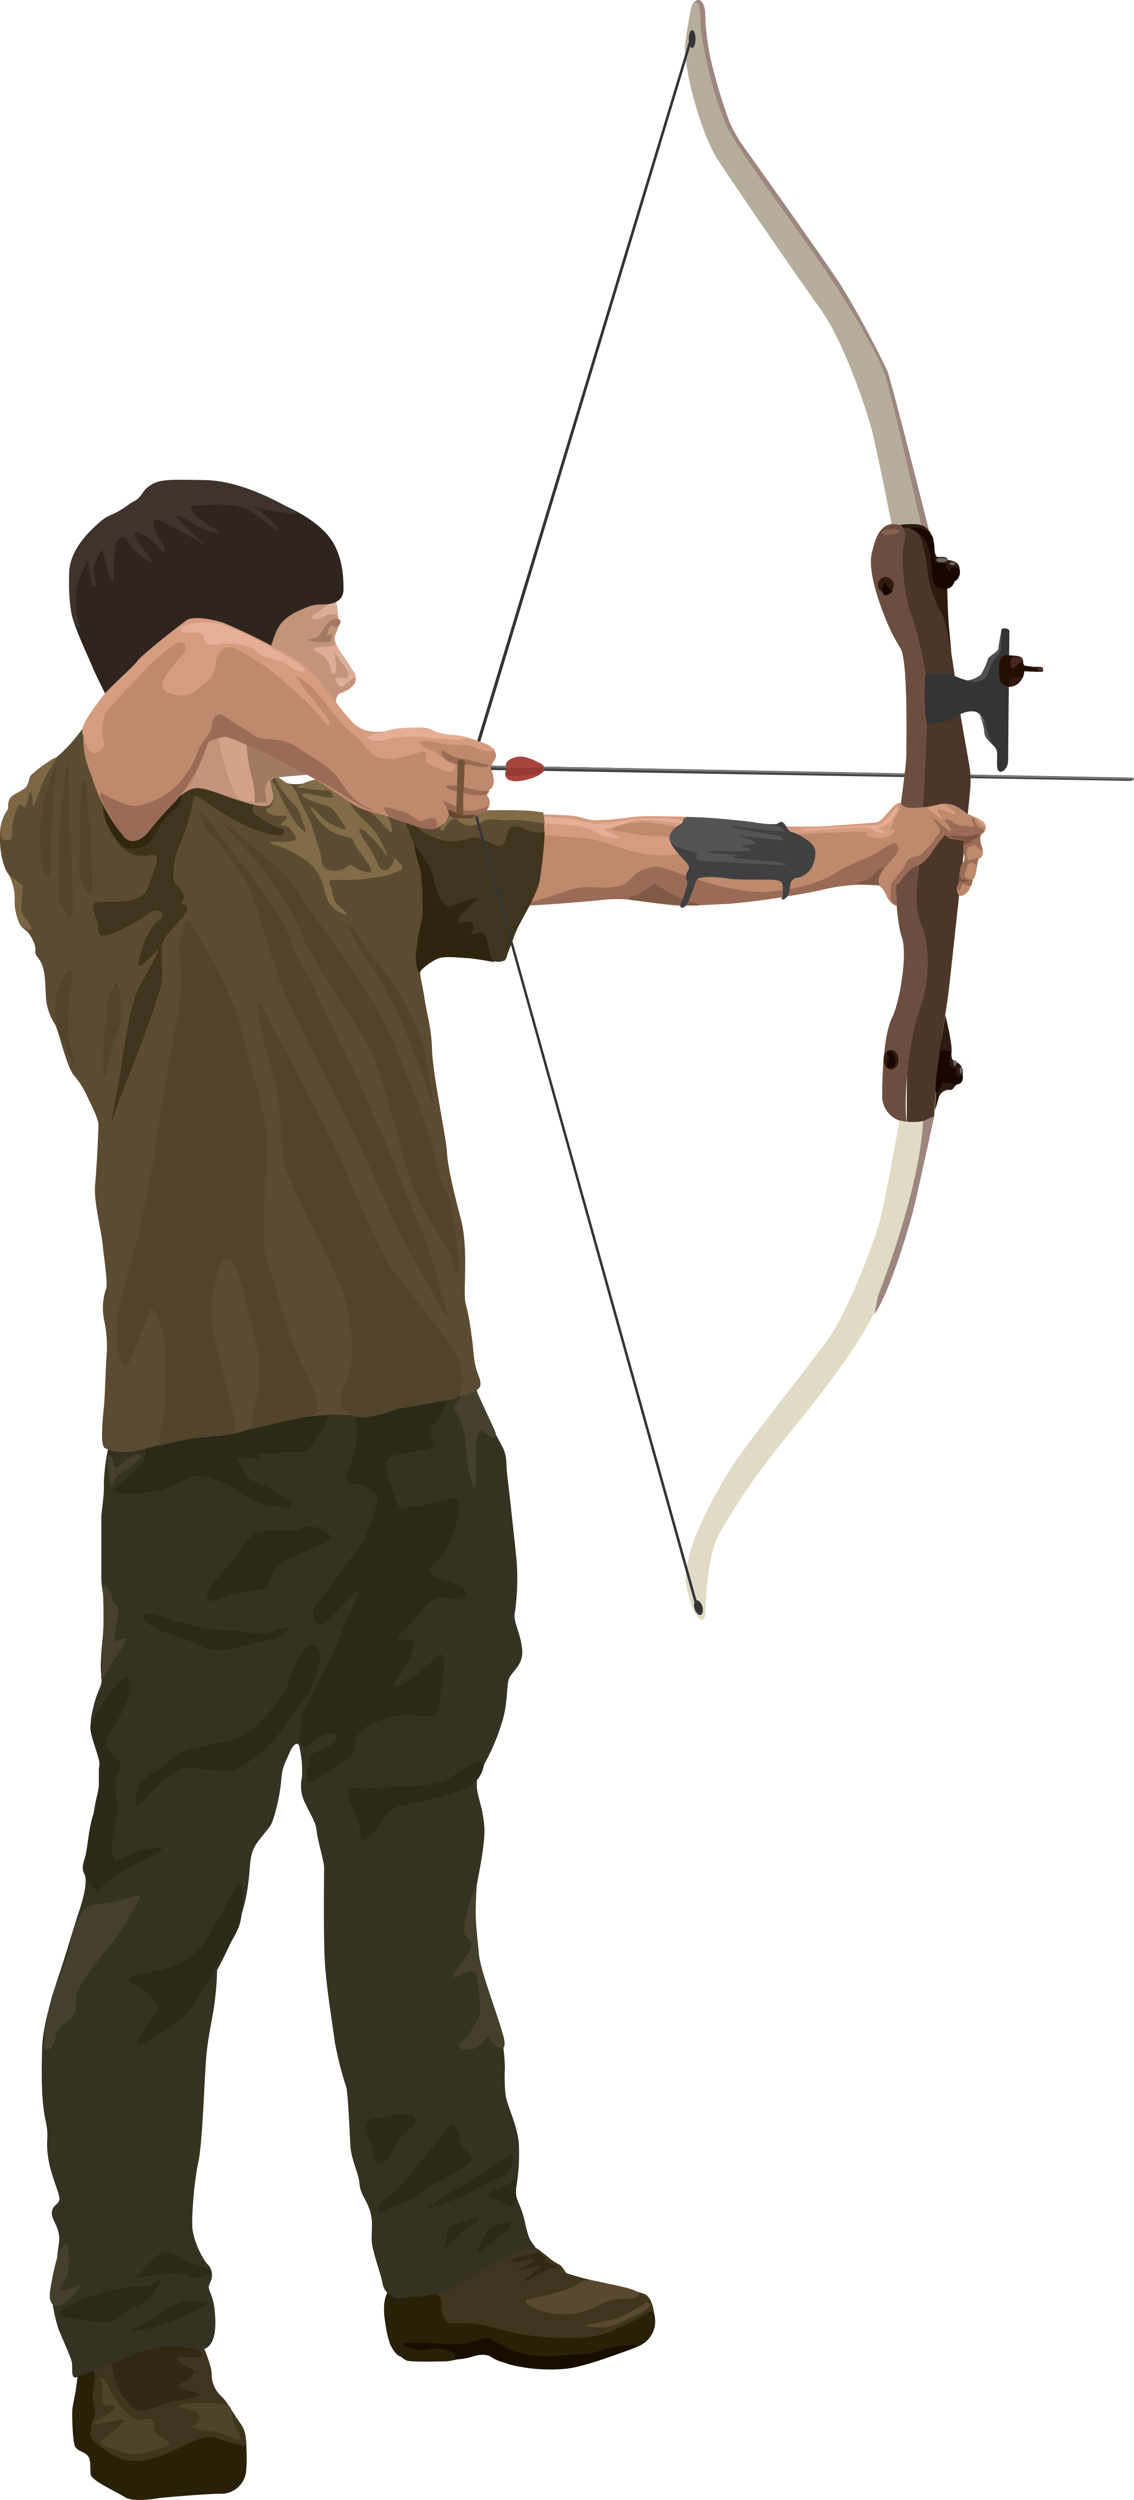 <svg xmlns="http://www.w3.org/2000/svg" viewBox="0 0 203.56 448.47"><defs><style>.cls-1{fill:#434345;}.cls-2{fill:#797b7d;}.cls-3{fill:#a9443d;}.cls-4{fill:#953b33;}.cls-5{fill:#3f341e;}.cls-6{fill:#292008;}.cls-7{fill:#322812;}.cls-8{fill:#50432b;}.cls-9{fill:#180e00;}.cls-10{fill:#584930;}.cls-11{fill:#353221;}.cls-12{fill:#2b2918;}.cls-13{fill:#44402d;}.cls-14{fill:#9c867d;}.cls-15{fill:#b6ad9c;}.cls-16{fill:#2e1b10;}.cls-17{fill:#180700;}.cls-18{fill:#706967;}.cls-19{fill:#4c362a;}.cls-20{fill:#6c4e40;}.cls-21{fill:#876253;}.cls-22{fill:#e1dbc6;}.cls-23{fill:#353435;}.cls-24{fill:#4e4f51;}.cls-25{fill:#240e00;}.cls-26{fill:#351813;}.cls-27{fill:#3f2f28;}.cls-28{fill:#462722;}.cls-29{fill:#be896c;}.cls-30{fill:#d69c80;}.cls-31{fill:#e5af97;}.cls-32{fill:#9a6b56;}.cls-33{fill:#815a47;}.cls-34{fill:#7a5442;}.cls-35{fill:#404041;}.cls-36{fill:#545456;}.cls-37{fill:#5b4b32;}.cls-38{fill:#312711;}.cls-39{fill:#2f250f;}.cls-40{fill:#826c48;}.cls-41{fill:#7c6644;}.cls-42{fill:#51442b;}.cls-43{fill:#c2947a;}.cls-44{fill:#d3a288;}.cls-45{fill:#dcae9a;}.cls-46{fill:#a27a63;}.cls-47{fill:#2f251e;}.cls-48{fill:#3f332c;}.cls-49{fill:#654730;}.cls-50{fill:#725538;}</style></defs><g id="Calque_2" data-name="Calque 2"><g id="Calque_1-2" data-name="Calque 1"><path class="cls-1" d="M203,139.5,85.11,137.28l-.1.81,118,2S204.23,139.7,203,139.5Z"/><path class="cls-2" d="M85.1,137.63l118.31,2.21s-.14-.29-.73-.29L85.11,137.28Z"/><path class="cls-3" d="M93.08,140.14s3.32-.37,4.5-1.77c0,0,.59-.89-.66-1.48s-2.74-1.4-4.14-1.11-2.44,1.11-1.77,2C91,137.78,89.53,140.36,93.08,140.14Z"/><path class="cls-4" d="M91,137.78s-.59,1.32-.15,1.4,4.87.07,6.72-.81c0,0,.07-.67-.29-.67Z"/><path class="cls-5" d="M13.9,426.4s-.59,4.58-.59,6.2-.15,4.14.15,5A2.81,2.81,0,0,0,16,439.55a11.46,11.46,0,0,0,1.48,4.58c1.18,1.62,5.61,4,8.57,3.83s7.38-.44,8.56-.44,6.21-.29,7.24-1.18a6.44,6.44,0,0,0,2.36-4.87c0-2.37.3-4.88-1-6.65s-2.22-3.69-3.4-4.87A5.37,5.37,0,0,1,38,426.1c.15-1-1.18-4.57-1.48-5s-3.69-1.62-6.2-1.33S23.06,421.23,22,422a36.12,36.12,0,0,1-5.32,2.66C15.82,424.92,13.9,425.22,13.9,426.4Z"/><path class="cls-6" d="M16.86,427.73a8.93,8.93,0,0,0,0,4.13c.59,1.63-.45,2.22-.45,3.11s-.73,2.21.89,3.39,3.55,3,6.35,3.11,5.32-.74,8.57-2.37,5.32-2.36,6.94-1.62a28.28,28.28,0,0,0,5,1.33,23.18,23.18,0,0,1,0,4.72,4.52,4.52,0,0,1-4.58,3.84c-3,0-10.78.74-10.78.74S24,449,22.47,448s-6.06-2.95-6.2-4.13.14-2.66-.59-3.4-1.78-.74-2.22-1.62-.59-6.06-.44-6.95,1.18-6.05,1.18-6.05S17.89,423.15,16.86,427.73Z"/><path class="cls-7" d="M20.11,424.18a13.36,13.36,0,0,0,1.47,5c1.19,1.77,2.52,3.69,4.44,3.25s2.65-1.18,6.05-1.78,4.73-.88,3.1-1.47-4-.59-2.51-1.63,3.1-1.92,1.48-2.66-3.55-2.06-1.48-2.06,4.58.29,3.25-1a7.2,7.2,0,0,0-6.2-2.22C27.05,420.05,20,422.41,20.11,424.18Z"/><path class="cls-8" d="M33.4,432.16s3,.3,2.36,1.92-2.65,1-.59,1.63,1.78.14,4.14.73,5.17,2.66,3.25-.59.44-4.43-3.69-4.72S29.71,431.28,33.4,432.16Z"/><path class="cls-8" d="M27.05,434.38s.74-.45.59,1.18,4.14,2.51,2.22,3.25-5.47,2.06-7.54,1.18-5.46-1.18-3.69-2.51,5.17-3.84,2.81-3.4-6.5,1.48-3.84,0,3.69-2.22,2.65-2.51-2.06.15-1.92-1.48-.59-4.43.3-3.25,1.18,2.37,2.51,4.14,2.66,2.95,3.69,3.1S27.79,433.49,27.05,434.38Z"/><path class="cls-5" d="M70,410.45s-1.18,1.62-.88,5.61,1.47,5.91,2.36,6.5,5,.74,7.53.44,5.17-1.18,7.09-1,4.14,1.33,7.54,1.92a24.81,24.81,0,0,0,8.71.15,69,69,0,0,0,11.82-3.4c1.62-.74,3.54-2.07,3.4-4.28s-.59-4.29-1.92-4.88a84.51,84.51,0,0,0-8.28-2.21,51,51,0,0,1-5.61-1.48c-.44-.3-.89-1.48-1.48-1.63a8.65,8.65,0,0,1-1.92-1.33c-.44-.29-2.21-1.92-2.8-1.77s-2.51,0-4,.74-8,4.28-9.31,5.32S79.93,410.6,77,411A21.39,21.39,0,0,1,70,410.45Z"/><path class="cls-6" d="M79.19,413.55s0,3.4,2.22,3.25a22.67,22.67,0,0,1,6.64.59,49,49,0,0,0,9.9,1.92c3.55.15,8.12.44,11.52-1s5.76-2.81,5.76-2.81,1.78-1.63,2.22-.3a4.81,4.81,0,0,1-2.37,5.47c-2.51,1.33-7.38,2.36-9.6,3.1a29.41,29.41,0,0,1-8.42,1.18,46.07,46.07,0,0,1-6.79-1.18c-2.36-.59-3.25-2.21-4.14-1.77a24.22,24.22,0,0,1-6,1.62c-1.33,0-6.21.15-7.09-.14s-3.1-2.51-3.1-3.25-2.37-6.95.14-9.75a19.81,19.81,0,0,0,5.32.74C77.57,411,79.49,411.48,79.19,413.55Z"/><path class="cls-9" d="M87.91,419.46a22,22,0,0,0,4.43,2.36,21.21,21.21,0,0,0,8.71.74c2.81-.3,4.43,0,7.09-1a18,18,0,0,1,6.06-.89c-.3,0,0,.44-2.07,1.18s-7.53,2.81-10.63,3.1a30.19,30.19,0,0,1-9.9-.74c-2.36-.73-3.4-1.77-4.88-1.77s-1.77.45-3.84.74-.44-.74-1.92-1.33a7.8,7.8,0,0,0-4.58-.29c-1.92.29-5.17-1-3.69-1.19s4.88,0,8.42.15S86.43,419.16,87.91,419.46Z"/><path class="cls-10" d="M113.76,412.37s-4-.15-5.77.88a12.84,12.84,0,0,1-6.94,1.92c-3.54.15-8.71-2.36-5.91-2.8a39.72,39.72,0,0,0,7.68-2.07c1.33-.59,1.33-1.77,4.58-1S117.3,411,113.76,412.37Z"/><path class="cls-10" d="M116,413s-3.69,2.51-6.06,3.1-6.64,1.18-4.13,1.33,3.4.15,4.73-.44l4.57-2.07S118,413.25,116,413Z"/><path class="cls-7" d="M95.14,404.39s-5,1.18-3,1.33,3.84-.89,3.69-.3-4.58,2.52-2.07,1.78,3.7-1,3.11-.45S92.63,410,94.85,409s3.25-2.07,4.28-2.07,1-.29-.44-1S97.8,403.36,95.14,404.39Z"/><path class="cls-11" d="M19.52,259.34a37.81,37.81,0,0,0-.89,6.8c.15,1.91-.44,5-.44,6.05v10.64c0,2.06.44,3.25.44,4.58s0,4.13-.15,5.9-.59,5.47-.29,7.24-.59,2.51-1.18,4.73-1.33,4.87,0,7.38a7.07,7.07,0,0,1,.73,4.73v2.51c0,1.48-.59,2.66-1,5.91s-1,4.87-1.18,6.2-1.18,2.81-.44,4.14-.3,4.87-1,6.94-2.36,7.68-3,9.6-3.4,9.75-3.55,14.48-.15,9.75.59,13.14,0,3.11.45,6.5,2.06,6.5,2.06,7.69-2.36,1.18-.88,4.13.59,3.69.44,6.79-1,4-1,5.77a27.16,27.16,0,0,0,1.18,6.35c.44,1.33,2.36,5.31,2.51,6.35s-.3,3.1,1,2.51,5.62-2.07,9-3.55,6.36-2.21,8.87-1.92,4.43,1,5.46.15,1.63-2.36,1.33-6.2S37,411,37.68,409.56a2.83,2.83,0,0,0-.59-3.54,14.75,14.75,0,0,1-2.51-5.91c-.29-1.92.3-9,1-12.12s1-12.11,1.33-17.43,1.18-7.82,1.62-11.37a51.76,51.76,0,0,0,.44-5.76s4-7.09,5.17-13,.15-7.53,2.37-10.34,2.07-2.36,2.66-4.13a32.9,32.9,0,0,0,1.33-6.8c.14-2.07.73-3,1.47-4.73s1.63-2.06,1.78-1a18.78,18.78,0,0,1,.44,5.47,6.86,6.86,0,0,0,.74,4.87c.88,1.92,1.77,3.1,1.92,4.73s1.33,5.46,1.33,6.5-.15,12.11.14,17,1.48,11.82,1.78,14.33a63.29,63.29,0,0,0,2.06,8.12c.3,1,.6,8,.74,10.49s1.48,4.88,1.63,6.8,1.33,2.95,1.92,5,.15,3.69.29,5.46,1.63,5.76,1.92,7.39a3.17,3.17,0,0,0,3.55,2.66c1.77-.3,6,0,10-2.37s10-6.2,11.67-6.35,3,.44,1.77-1-1.18-4-2.21-6.5-.89-2.22-.74-3.84a35.63,35.63,0,0,0,.44-7.68c-.29-3.25-2.06-6.65-2.36-8.57a29.25,29.25,0,0,1-.15-5,30.67,30.67,0,0,0-1.33-8.42c-1-3.1-1-3-2.21-6.94s-1.92-6.65-1.92-8.72-.3-2.8-.3-4.43,2.37-10.93,2.07-14.77-1.48-5.76-1.33-7.68a4.26,4.26,0,0,1,1.18-3.25,37.43,37.43,0,0,0,3.25-7.53c1-3,.89-5.76,1.18-7.54s2.81-2.65,2.51-5.76-1.62-4.87-1.33-6.5a41.55,41.55,0,0,0,.15-11.22c-.59-5.62-1.18-10.93-1.47-13.3s0-3.39-.74-5-1.63-2.8-3.1-6.2-1.93-4.88-1.93-4.88-8.71,2.66-10.78,3-11.82,1.18-15.51,1.18A27.76,27.76,0,0,0,50.54,254a89.56,89.56,0,0,1-10.64,2.37c-3.25.44-8.27,1.77-10.93,1.77S20.11,258.9,19.52,259.34Z"/><path class="cls-12" d="M63.68,254.17a13.18,13.18,0,0,1-.29,7.24c-1.33,3.25-2.07,4.72.44,4.87s4.43,1.92,3.84,3.55-1.18,4.72-2.81,7.09-7.23,10-8.27,11.22.15,5.32,3,1.92,5.61-6.05,4.57-3.69-3,6.79-4,9.3-3.7,6.65-4.58,9.31-2.37,7.09-1.77,7.53,0,1.92,2.36-.14,4.87-1.63,4.13-.15S56.15,314,55.85,315s-2.06,6.65,1,4.14,6-3,6.64-5,0-3.69,4.29-5.32,5.17-1.18,7.68-1,3.25.59,3.54-3.4,2.22-9.9-1.18-6.65S69,304.68,71.51,301s3.54-7.09,1.92-6.94-3.25.44-.59-1.92,4.43-6.5,7.68-5.47,4-.88,2.07-2.06-3.1-.59-4.88-2.07.89-1.63,2.66-5,2.81-9,.89-8.72-9.31,2.81-9.9,1-1.62-4.58-2.07-6.5,1.63-2.22,4.29-2.81,4.58-.3,4.13-1.92-.73-2.36.45-3.4,2.07-3.84,2.07-3.84-7.54.59-9.75,1S63.38,253.14,63.68,254.17Z"/><path class="cls-12" d="M67.37,287.85a31.31,31.31,0,0,1-2.06,5.61c-1,1.77,1.47-.3,2.36,1.18s1.77,1.77-.3,2.51-3.54.74-2.8,2.51,3.1,6.95,1,5.91-4.13-4-4.87-3.54a7,7,0,0,0-2.37,3.1c-.14.89.15,4.58-1.77,5s-3.4-.44-1.62-4,5.76-11.08,6.2-12.55a53.82,53.82,0,0,1,2.22-5c.44-1,1.92-1.62.88-3.54s-1.33-2.51-.88-4.58,2.66-5.17,3.1-6.06,1.77-1.33,1.92-2.95.88-3.1,1.62-1.62,4.58,3.1,3,5.31-3,1.63-4.58,4.14S68.11,285.48,67.37,287.85Z"/><path class="cls-12" d="M16.41,309.12a27.62,27.62,0,0,1,3-5c1.48-1.78,3.54-4.88,3.69-2.22s-.29,3.4-1.62,6.06-3.4,4.13-1.78,6.2,2.66,1.92,1.48,4.14.44,5.91-.29,8.12-1.63,8.71.88,7.09a15.2,15.2,0,0,1,6.21-2.07c1.47-.29,2.21.3-2.66,2.51a27.42,27.42,0,0,0-7.83,5.32s-3.1-2.51-2.37-5.32.74-6.2,1.78-8.86,1-6.79,1-8.42S15.53,310.15,16.41,309.12Z"/><path class="cls-12" d="M27.79,289.62s8.42,2.66,12.11,2.81,7.09.89,8.42.44,5-1.92,3.1-.15-2.51,1.19-6.35,2.22-6.5,1.48-8.42.59A42.09,42.09,0,0,0,30,293C26.61,292,23.21,288.74,27.79,289.62Z"/><path class="cls-12" d="M51.72,302.18s-4.88,8.86-10,10-9.75,1.48-11.08,3.4-5.46,3.25-5.76,4.58-1.47,5.91.74,3.1,5.91-6.06,8-6.2,6.64,1.47,9.16.14,6.2-4.13,7.82-6.94,4.29-5.32,5.17-7.09,2.66-6.65.89-7.83S52.75,298.19,51.72,302.18Z"/><path class="cls-12" d="M58.81,254.47s0,1-1.63,2.8-.59,3.11-4.58,3.25-7.53,0-6.2,1-4.88-1.48-3.55.74.59,2.66,3.7,3.84,8.42,4.87,4,4.28-5.76-1.33-8.41-3.25-6.5-2.66-7.69-2.21S31,267,27.34,267.61s-8.42.59-6.2-1.18,4.58-3.69,5-5.17-1.77-2.07,1.92-2.95,16-1.33,18.61-2.66,9.16-2.36,10.05-2.36S59.54,253.14,58.81,254.47Z"/><path class="cls-12" d="M86.87,316.65a5.49,5.49,0,0,1-3.25,4.14,46.69,46.69,0,0,1-7.68,2.36c-3,.59-5.46.44-7.24,3.25s-4.28,5.61-4.13,2.07-4.88-8,.29-7.83,13.89-.3,15.36-1.33S87.17,314.58,86.87,316.65Z"/><path class="cls-12" d="M80.37,381.79s-5.91,7.39-8.12,10-4,3.1-4,3.1-1.18,3.1,1,1.62,3-.59,6.5-3.25,10.19-5,8.72-6.5-1.92-2.21-1.92-3.39S80.81,380.16,80.37,381.79Z"/><path class="cls-12" d="M74.32,381.35a9.21,9.21,0,0,0-3.55,4c-1.33,2.81-3.4,4.14-3.69,1.48s-3.1-6.5.29-6.79S75.79,377.8,74.32,381.35Z"/><path class="cls-12" d="M91.45,386.66s-2.66,1.78-5.91,3.85-11.67,6.94-7.68,5.46,6.06-2.22,7.83-3.4,4.73-2.06,5.17-2.51S93.22,386.22,91.45,386.66Z"/><path class="cls-12" d="M91.45,391.84a12.79,12.79,0,0,0-2.36.88c-1.18.59-2.22,1.48-.45,1.63s2.66,2.06,3.25,1.33.89-.89.74-2.07S93.22,389.32,91.45,391.84Z"/><path class="cls-12" d="M11.24,414.43a19.08,19.08,0,0,1,5.62-2.65,30.73,30.73,0,0,1,9-1.63c2.51-.15,4.13-2.95,2.51-.15s-3,3.4-4.58,4S21,417.09,18,416.65,8.58,415.76,11.24,414.43Z"/><path class="cls-12" d="M23.65,418s3.69-1.92,6.06-3.55,5-2.06,5.91-1.47,3.54-.45-.45,1.47S26.16,418.42,23.65,418Z"/><path class="cls-12" d="M35.76,408.53c-2.18.39-2.66-1.19-5.9-.74s-7.24,1.62-4.88,0,3-4.14,5.17-3.69,2.51,1.32,3.84,1.77S40.64,407.64,35.76,408.53Z"/><path class="cls-12" d="M41.38,340s-4.14,8.86-6.65,10.63a16.14,16.14,0,0,1-6.79,3c-2.66.59-6.8,1-3.7,2.51s4.43,3.84,3.7,5-6.36,7.83-1,4.73,6.94-4.58,8-6.5,3.25-4.87,3.69-6.2,4.14-6.06,4.58-8.72S44.33,335,41.38,340Z"/><path class="cls-12" d="M53.49,274.55c-.37.29-6.65-.59-8.27,1s-4.14,5.46-5.91,7.24-4,5.9.59,3.83,6.94-.29,8.27-2.51.3-3.1,4.43-4.87,7.83-2.95,6.5-4S55.41,273.08,53.49,274.55Z"/><path class="cls-12" d="M91.45,399.81l-3.69,2.95c-1.48,1.18-3,2.22-1.63,0s1.33-2.95,2.66-3.54S92.48,398.33,91.45,399.81Z"/><path class="cls-12" d="M85.69,398.63s-1,.15-3.1,2.21-3.55,3.55-2.66,1.63-.59-2.81,1.92-3.55S87.17,396.85,85.69,398.63Z"/><path class="cls-13" d="M25.28,261.55a11.9,11.9,0,0,1-3.11,2.37,4,4,0,0,0-2.06,2.8,7.2,7.2,0,0,1-.59-2.36c0-1-.6-3.69.29-3.1s.3,2.95,1.48,1.77S25.28,259.93,25.28,261.55Z"/><path class="cls-13" d="M20.11,287.26a2.54,2.54,0,0,1,1,2.95c-.44,2.22-1,4.87.15,4.13s2.21-.88,0,2.22-3.25,6.06-3.1,4,.44-8.57.44-10.19-.15-6.21-.15-6.21A3,3,0,0,1,20.11,287.26Z"/><path class="cls-13" d="M25,340.43a43.46,43.46,0,0,1-5,8.27c-2.81,3.4-6.21,7.68-6.35,9.6s.29,2.37-.74,3.55-3,2.06-3,3.69-2.21,3.55-2.06.89a46.33,46.33,0,0,1,1.47-8.27c.45-1.48,2.66-6.21,3.25-9.46s2.07-5.76,2.51-6.05.45-.89,3.7-1.19S26,339.1,25,340.43Z"/><path class="cls-13" d="M12.28,403.65a14.62,14.62,0,0,1-.15,4.28c-.44,1.92-2.66,3.1-.3,2.81s3.4-1.92,2.37-.3a14.25,14.25,0,0,1-3.55,3.25s-2.21.45-1.62-2.95a44.26,44.26,0,0,1,1.33-6.06C10.8,403.21,12.13,401.43,12.28,403.65Z"/><path class="cls-13" d="M85.54,338.21a24.92,24.92,0,0,0-1.77,5c-.59,2.65-.59,3.39-.15,4.13s1.63.89.59,2.81-4.13,5.17-2.36,4.43,3.69-1.77,3.84.44,1,5.47.15,6.94-1.78,3.7-3.11,4.44,1,2.06,2.81.88,2.07-2.66,2.37-1.62,3.69,3.84,2.36-.74-4-11.38-4.29-14.33-.59-5.46-.59-7.68S85.69,337,85.54,338.21Z"/><path class="cls-13" d="M83.62,249.74s-2.81,2.36-1.92,3.54,1.77,2.81,1.92,6.35,1.63,9,1.77,6.36,0-6.36,0-6.8.45-3.4,1.48-2.36,3,2.06,1.77-.59-2.06-4.43-2.66-5.76a5.56,5.56,0,0,1-.59-1.78S81.41,249.29,83.62,249.74Z"/><path class="cls-14" d="M124.17,1s.55-1,1.22-1,1.21,1.11,1.21,2.66a42,42,0,0,0,1.11,8.53,95.9,95.9,0,0,0,3.22,10.63,24.43,24.43,0,0,0,2.43,4.32c.89,1.22,15.51,21.72,17.73,25.26a169.8,169.8,0,0,1,8.2,15.18c.88,2.33,7.42,28.36,7.42,28.36l-1.11.44s-.66.34-.89-.88-6.64-27.14-6.64-27.14L142.89,42.54,130.15,24.93,124.83,2.77S124.72,1.22,124.17,1Z"/><path class="cls-15" d="M160.28,95.16s-3.1-15.73-4-18.83-4.66-14.85-9.09-21S132.37,34,129,28.91s-6.42-17.28-6-21S124.17,1,124.17,1s1.55-2.22,1.55,2.43,2.88,15.51,4.87,19.5,12.19,17.73,16.18,23.49S157.62,63,159,67.69s6.65,27.69,6.65,27.69S160.73,96.49,160.28,95.16Z"/><path class="cls-16" d="M170.36,119.87s-3.21-11.75-3.76-13.19-1.55-8.64-2-9.41a19.56,19.56,0,0,0-3.1-2.77s-.33-.45,1.22-.45,4.43-.66,5,3.88c0,0,0,2,.66,2s1.55-.23,1.77.55c0,0,2.11,0,2.11,1.66,0,0,0,2-.89,2.11,0,0-.33,1.32-1.33,1.32,0,0,.11,5.1.33,7.21S171.36,122.3,170.36,119.87Z"/><path class="cls-17" d="M163.05,94.72s2.88,1.11,3.33,2.66a18.19,18.19,0,0,1,.88,4.65c0,1.44,0,4,2.77,3.54a2.26,2.26,0,0,0,1.33-1.32,1.82,1.82,0,0,0,.89-2.11s-1.44-1.11-1.66.33c0,0-1.11-.11-.67-1.44h-1.66c-.89,0-.22-1.77-.78-4.54C167.48,96.49,166.82,94.28,163.05,94.72Z"/><path class="cls-18" d="M170.09,100.48c0,.21-.44.39-1,.39s-1-.18-1-.39.43-.39,1-.39S170.09,100.26,170.09,100.48Z"/><path class="cls-18" d="M171.47,101.1c0,.15-.23.28-.52.28s-.53-.13-.53-.28.24-.28.53-.28S171.47,100.94,171.47,101.1Z"/><path class="cls-19" d="M162.2,111a32.72,32.72,0,0,1-1.62-11.67c.29-6.5,3.25-4.58,4.28-3.54s1.63,6.79,1.92,8.56a23.56,23.56,0,0,0,2.37,5.91c.74,1.33,1.92,8.27,2.36,12s2.07,12.55,2.36,14.32a16.76,16.76,0,0,1,.3,4.88c-.15,2.21-3.4,32.2-3.84,36s-1.63,10.19-1.92,13.15-.74,9.74-.74,9.74-1.18,1.63-4.88.89c0,0-.14-8.57.3-14s3.1-10.34,2.66-15.95-2.37-9.75-1.18-16.1,1.92-30,.59-36.34S162.2,111,162.2,111Z"/><path class="cls-20" d="M158.81,110.6s-3.11-7.39-2.37-11.08,2-6.31,5.22-5.28c0,0,1.44.61.54,3.65-.51,1.73.15,9,1.18,11.82s3.11,10.05,3.11,15.36-1,27-1.78,32.94,1,8.13,1.33,9.9a24.35,24.35,0,0,1-.88,13c-2.22,5.9-3,17.28-2.37,20.38a4.67,4.67,0,0,1-4.43-5c0-4.88.45-11.08,1.78-13.74s2.8-11.22,1.77-14.33-1.33-9.45-1-15.8,1.78-14.33,1.78-17.14.29-16.39-1-18.9A32.67,32.67,0,0,1,158.81,110.6Z"/><path class="cls-21" d="M161.5,95.23c0,.27-.66.58-1.54.68s-1.62,0-1.65-.3.65-.58,1.53-.69S161.47,95,161.5,95.23Z"/><path class="cls-16" d="M161.28,190.1c0,1-.6,1.77-1.33,1.77s-1.33-.79-1.33-1.77.6-1.77,1.33-1.77S161.28,189.12,161.28,190.1Z"/><path class="cls-16" d="M169.7,182.13s1.22,4.87,1.11,6.42.22,1.66.66,1.88a2,2,0,0,1,1.33,2.33c-.11,1.77-.44,1.44-1,1.77s-.66,1.11-1.33,1a1.89,1.89,0,0,0-2,1.55c-.33,1.22-.66,2.11-.66,2.11s.55-9.2.88-11.08S169.7,182.13,169.7,182.13Z"/><path class="cls-17" d="M168.7,188.88s0-.77.89-.44,1.22.11,1.22.11-.78,2-.22,2.66,1.1.11,1,1,.78,1.22,1.22.55c0,0,.33,1.66-1,1.77s-1.21-.33-1.77-.22-1-.33-1.11.44-1,2.22-1,.56A42.91,42.91,0,0,1,168.7,188.88Z"/><path class="cls-18" d="M172,190.71s-.5.17-.55.55-.45-.66-.34-1S171.86,190.55,172,190.71Z"/><path class="cls-18" d="M172.58,191.38s-.44.05-.28.83S173,192.59,172.58,191.38Z"/><path class="cls-17" d="M159.06,188.94a1.47,1.47,0,0,1,.5,1.05c-.05.56-.27-.22-.33.39s.17,1.44.39,1.22,1.33.27,1.11-1.44S159.56,188.22,159.06,188.94Z"/><path class="cls-22" d="M161.47,201s-2.37,13.3-3.4,17.43-5.62,16.25-9.16,21.42c-3,4.32-15,19.26-17.58,23.34s-9.16,15.36-8.12,21.27,3.25,7.53,3.39,5,.3-10.19,2.52-14.32a118.7,118.7,0,0,1,11.52-16.7c5.32-6.64,14.47-17.57,17.72-26.14S166,205,166.34,201A10.89,10.89,0,0,1,161.47,201Z"/><path class="cls-14" d="M167.67,200.4s-2.51,11.53-3.4,15.4-4.65,16.4-7.31,19.94l.66-3.32s7.32-18.17,8.09-31.24C165.71,201.18,167.63,200.07,167.67,200.4Z"/><path class="cls-23" d="M166,122s-.11-1.22.56-1.22h3.76a21.27,21.27,0,0,0,2.33,1c1,.33,2.88.89,4-.11s.55-2.11,1.55-3.21a16.79,16.79,0,0,0,1.44-1.78l.11-3.76a1,1,0,0,1,1.44.22s-.22,21.38-.22,23.26-2,3.1-2,.78.22-2.66-.78-3.55-1-2.1-1.22-3.21-1-2.66-2-2.77a4.27,4.27,0,0,0-3.33,1c-1.33,1-4.65,1.22-5.31,1.11C166.38,129.73,165.82,128.29,166,122Z"/><path class="cls-24" d="M173.47,122.08a4.92,4.92,0,0,0,2.54-1,10.44,10.44,0,0,0,1.33-2.88c.23-.55,1.89-1.33,1.89-1.88s.55-3.43.55-3.43l-.11,3.76a29.59,29.59,0,0,0-1.77,2.55C177.57,119.87,177.12,123.3,173.47,122.08Z"/><path class="cls-24" d="M175.79,128.17a9.73,9.73,0,0,1,.89,3c0,1.1.66,1.66,1.55,2.43a19.63,19.63,0,0,1-1.22-3.21A5.7,5.7,0,0,0,175.79,128.17Z"/><path class="cls-25" d="M181.11,123.19s-1.55-.33-1.66-1.33a11.13,11.13,0,0,1,0-3.32,1.36,1.36,0,0,1,1.55-1c.77.11,2.33,0,2.55.66s0,1,.44,1.22a14.79,14.79,0,0,0,2.88.22s.89.89,0,.89-3-.11-3-.11A2.89,2.89,0,0,1,181.11,123.19Z"/><path class="cls-26" d="M181.11,123.19s0-1.51.52-1.59,1.77-.07,1.92-.37A2.37,2.37,0,0,1,181.11,123.19Z"/><path class="cls-27" d="M185.32,119.76s1.26.07,1,.22.15.59.52.55.67-.85,0-.89S184.73,119.53,185.32,119.76Z"/><path class="cls-28" d="M181.85,117.84a1,1,0,0,0-.44.81c0,.51,0,1.62.59,1.11s1.33-1.19,1.55-1,.15-.67-.3-.82S181.7,117.69,181.85,117.84Z"/><path class="cls-16" d="M160.46,105a1.43,1.43,0,1,1-1.61-1.51A1.57,1.57,0,0,1,160.46,105Z"/><path class="cls-17" d="M158.66,106.68a1.21,1.21,0,0,1-.3-1c.15-.44.08-1.25.52-1.1s.07.14.44.59,1.11.81.74,1.1S159,107,158.66,106.68Z"/><polygon class="cls-23" points="124.17 7.42 86.16 133.22 85.62 133.05 123.99 6.43 124.17 7.42"/><path class="cls-23" d="M126.07,288.19c.22.72.08,1.39-.3,1.51s-.87-.37-1.09-1.09-.08-1.39.3-1.51S125.85,287.47,126.07,288.19Z"/><path class="cls-23" d="M124.85,7c0,.88-.27,1.59-.61,1.59s-.6-.71-.6-1.59.27-1.58.6-1.58S124.85,6.1,124.85,7Z"/><path class="cls-29" d="M96.55,146.05s6.5.37,7.83.88,3.39.3,5.24.15,8.64-.81,13.51-.29,19.06,1.77,21.64,1.69,6.06-.36,8.2-.51,4.14,0,5.1-.59,2-3.25,3.54-3.33a2.39,2.39,0,0,0,1.92.89,20.75,20.75,0,0,0,4.8-.59,5,5,0,0,1,3.18.22c.89.37,1.85,1.33,2.44,1.55s1.84.89,2.06,1a1.39,1.39,0,0,1,.08,2.59,1.75,1.75,0,0,0-.08,1.62c.45.74.89,2.14-.36,2.81a2.93,2.93,0,0,0-.3,1.11c0,.51-.22,2.36-.74,2.51s-.22,1.55-.88,2.21-1.11.82-1.41.74a1.66,1.66,0,0,1-.37-2,2.51,2.51,0,0,0,.45-1.7,4.1,4.1,0,0,1,.36-2.14,1.57,1.57,0,0,0,.37-1.33,6.57,6.57,0,0,1-.14-2.14c.14-.82.59-.52.14-.82s-1.1-.07-2-.37-1.25-1.1-2.14-.37-1.33,2.81-3,4.21-2.44.89-2.88,1.63-2.29,2.58-2.29,3.47.15,3.4.15,3.4a3.17,3.17,0,0,1-1.77-1.7c-.6-1.33-1.19-2.22-2.37-2.22a34.05,34.05,0,0,0-8.27.74A116,116,0,0,1,133,161.7a80,80,0,0,1-13.15.45c-4.06-.37-6.57-1-8.27-1a43,43,0,0,0-4.65.37c-2.37.22-11.75,1-13.22,1C93.67,162.52,98,154.25,96.55,146.05Z"/><path class="cls-30" d="M96.92,149.74l7.09.52c4.06.29,5.17,1.4,10.11,2.58a18.94,18.94,0,0,0,9.53,0c2.22-.37,2.22-1.84-.29-2.36s-5.91-.37-8.65-.74-4.65-.89-4.94-.89,2.06-1.4,5.68-1.33,11.53,2.15,17.36,2.29,13.44-.36,15.88-.44,4.87-.22,6.35-.15-.59.59,1.33,1a4.45,4.45,0,0,0,3.17-.22c.89-.29,1.48-1.25.52-1.25s-.07.07.22-1a12.41,12.41,0,0,1,1.26-2.52s.29-1.55-1-.59-2.22,2.74-3.26,2.88-8.78.67-10.11.74-8,0-10.27-.22-12.26-1.55-14.55-1.55-6.2-.22-8.79.07a55.22,55.22,0,0,1-6.72.6c-1.47-.08-2.58-.67-4.06-.82s-6.2-.29-6.2-.29S96.84,149.44,96.92,149.74Z"/><path class="cls-31" d="M96.7,146.56a49.42,49.42,0,0,1,5,.23c1.47.22,4,.88,5.24,1a43.47,43.47,0,0,0,6.28-.82,44.75,44.75,0,0,1,8.34,0c.82.15,2.22.82-.22.59s-6.28-.51-7.09-.44-3.1,1-4.36,1.26-1.77.37-1,.74,3.92,1.55,1.11,1.18-3-1.41-5.46-2a47,47,0,0,0-8-.51S96.1,146.49,96.7,146.56Z"/><path class="cls-31" d="M144.77,149l7.76-.52c1.25-.07,3.17-.29,3.84.15a3.37,3.37,0,0,0,1.92.81c.52-.07.74-.22,0-.51s-.89-.52.29-.74,1.93-1.92,2.22-2.29.52-1.33.22-1.11-1.4,1.92-2,2.37a3.06,3.06,0,0,1-2.14.88l-10.57.52S142.48,148.78,144.77,149Z"/><path class="cls-32" d="M94,162.15s2.66-.67,4.57-1.26,4.14-1.55,6.06-1.7,4.28.3,6.43-.22,2.58-2.44,4.5-3,2.29-.73,5,.23,11.23,4.21,17.36,3.76,10.41-2.21,12-3.32,5-2.36,7-3.4,3.54-2.58,4.06-1.77.44,1.25-1,2.88-2.88,3.54-2.14,4.5c0,0-2.59-.14-3.47-.14a32.14,32.14,0,0,0-7.1,1,148.92,148.92,0,0,1-16.46,2.44c-2.37.07-7.54.44-9.46.29s-6.87-.81-8-1a22.68,22.68,0,0,0-4.5-.07C107.18,161.56,92.85,162.89,94,162.15Z"/><path class="cls-33" d="M117.45,158.46a33.65,33.65,0,0,0,4.73,2.65c1.47.52,4.65,1.33,2.65,1.33s-7.9-.51-8.64-.66a23.33,23.33,0,0,0-2.88-.3c-.44,0-.81-.66.37-.81S117,158.9,117.45,158.46Z"/><path class="cls-33" d="M157.85,158.82a2.84,2.84,0,0,1,.37-2.43c.81-1.26-.23-.67-.74-.15a5.7,5.7,0,0,1-2.07,1.62c-.89.3-2.36.82-1,.82S157.63,158.6,157.85,158.82Z"/><path class="cls-32" d="M160.58,162.37s-.89-.89-.74-1.55-.22-2,.44-2.66.59-1,1.26-1.63a4.71,4.71,0,0,0,1.11-1.84c.14-.37.51-.74,1.7-1s1.47-1,2.06-1.47a11.62,11.62,0,0,0,1.63-2.07c.22-.37.81-.81.59-1.55s-1.7-2-1-1.7.89.81,1.7,1.33,1.48,1.33,1.33.59-1.77-2-.51-1.77,1,1,2.8,1.11,2.07.36,1.77-.3-.22-1.4,0-1.18.23,1,.82,1.55,1.47.44,1,1a1.78,1.78,0,0,0-.59,1.18,11.23,11.23,0,0,0,.22,1.4s.22,1-.29.52-1-.89-1.41-.59-.81-.07-.88.89-.15,1.84.51,1.62,1.78-.44,1.56-.07a4.45,4.45,0,0,0-.3,1.4s-.22-.66-.67-.74-.88-.22-1.1.67-.82,1.7-.15,2a3.15,3.15,0,0,0,1.18.3s-.15,1.33-.52,1.18-1.33-.44-1.33-.44l-.51,1.25s-.59.07-.3-1,.22-2.81.59-3.55.74-.81.59-1.62a4.68,4.68,0,0,1-.22-1.85c.15-.44.82-.89-.22-1a18.21,18.21,0,0,1-1.92-.3c-1-.22-.88-.89-1.33-.44a22.23,22.23,0,0,0-2.14,2.8,7.14,7.14,0,0,1-2.22,2.29,5.57,5.57,0,0,0-1.7.89,21.67,21.67,0,0,0-1.91,2.29c0,.22-.74.22-.67,1S161.32,162.89,160.58,162.37Z"/><path class="cls-34" d="M175.65,149.52a3.47,3.47,0,0,1-1.7.44,8.84,8.84,0,0,1-2-.07s-2.36-.08-1.48.22a7.76,7.76,0,0,0,2.22.52.34.34,0,0,1,.44.44c-.07.3-.22.81.3.37s1.84-.3,1.33-.44-1.11.22-.52-.15S176.09,150.33,175.65,149.52Z"/><path class="cls-34" d="M172.32,157.35s-.07.29.67.44a6.27,6.27,0,0,0,1.1.15s-.07.29-1.92.22C172.17,158.16,172,157.13,172.32,157.35Z"/><path class="cls-30" d="M175.28,146.79a2.17,2.17,0,0,0,.81,1.1c.66.52,1,.52.66-.07S175,146.42,175.28,146.79Z"/><path class="cls-30" d="M167.08,145.38a11.71,11.71,0,0,1,1.33,1.18c.44.52.88.6.44-.14s-1-1.18-.29-1.26,1.91.74,2.51.89.81-.15-.15-.74-1.11-1.18-2.07-1S165.38,145,167.08,145.38Z"/><path class="cls-35" d="M122.1,162.44s1.11-2.88,1.26-3.69-.3-1-.23-1.7,1-1.18.23-2.14-3.55-3.4-3.11-5,2.51-2.14,2.59-2.59.15-.74.59-.74,4.06.15,5.76.3,5.69.59,7.16.81a19,19,0,0,0,3.11.15s.66-.67,1.18-.22.74,1.48,1.4,1.62,4.06,1.63,4.28,3.33-.59,4.58-3.47,4.94a1.43,1.43,0,0,0-1,1.11,5.25,5.25,0,0,1-.59,2.29c-.37.37-.59.52-.88.45s.22-.3.14-1.26.37-2-1.25-2.22-6.5.08-8.72-.29-5.09-.37-5.46.22-1.18,3.62-2,4.65C123.13,162.44,122.25,163.4,122.1,162.44Z"/><path class="cls-36" d="M141.08,155.21s-12.41-.6-14.18-.67-1.92-.37-1.92-.81.52-.81-.74-1-4.65-1.25-4-2.8,1.7-1.48,2.07-2.07.22-1.18,1.11-1.26a48.63,48.63,0,0,1,5.17.23c1.77.14,5.32.44,7.09.73s3.1.45,3.69.6,1.7.88,1.33,1a86.82,86.82,0,0,1-8.86-1c-1-.22-.3.44,1.11.59s6.87,1.18,6.87,1.18,1.47.74.29.74-7.24-.74-7.53-.74,2.14.67,2.43.81,1.19.74-.22.74-1.92.37-1.1.52,1.69.52.66.59-5.1.15-5.76.07-3.25.23-.15.45,4.51.22,3.84.37-1.47.44,1.55.66S141,154.61,141.08,155.21Z"/><path class="cls-37" d="M48.47,139.7a5.93,5.93,0,0,0,.44,2.21A1.33,1.33,0,0,1,48,144a13.1,13.1,0,0,1-5.31-.89c-1.92-.74-8-2.51-8.42-2.51a3.73,3.73,0,0,0-2.22,1.63c-.74,1-5,6.79-6.2,7.68a2.91,2.91,0,0,1-4.14-.45c-1.48-1.47-2.36-4.43-3.54-7.23s-2.81-4.29-2.66-7.83a34,34,0,0,0,0-4.73,23.66,23.66,0,0,1-1.48,2.07,25.06,25.06,0,0,1-4.28,4.43c-1,.74-2.07,1.33-3.55,2.36s-.59,1.92-1.92,3.11-2.36,1.92-2.51,2.8-1.62,1.78-1.77,5S.61,155.8,1.64,157s1,3.25,1,4.13a10.36,10.36,0,0,0,.74,4.29c.73,1.62,1.47,1,2.51,3.25s-.15,1.77,1,3.25,1.18,3.39,1.33,6.35a10.16,10.16,0,0,0,1.63,5.46c.59.89,2.06,7.54,3.39,9.16a15.05,15.05,0,0,1,2.37,3.69c.44,1,2.06,4,2.06,5.17s-.29,7.54-.59,10.64,1,7.68,1.33,10.78,1,7.24.59,8.13a11,11,0,0,0-.29,5.61,22.52,22.52,0,0,1,.44,6.06c-.15,1.47-.29,6.79-.44,8.71s-.89,7.68.15,8.12,2.65,1.19,6.35.3,5.17-1.62,9.3-2.07,6.8-.44,9.75-1.48A62.52,62.52,0,0,1,56.59,254c4.28-.44,6.06,0,8.86-.14s2.07-.45,6.36-1.19,5.17-.88,7.53-1.47,5.17-1,6-1.63,1.33-.88.45-3.1-.74-4.58-1.18-7.09a41.35,41.35,0,0,0-1-5.46c-.59-1.93.59-9.61-.88-15.22s-2.37-9.6-2.51-12.11-2.52-13.89-2.66-18.17-.89-6.2-1.33-9.16-1-4.58-.74-5.31a3.83,3.83,0,0,1,3.84-2.52c2.66,0,6.35.45,8.27.45s3,1.33,3.4-.3,1.18-5,2.21-6.2,5.47-9.6,4.29-19.65c0,0-2.51,0-4-.15s-3.84-.14-6.2-.14a22,22,0,0,1-5.77-1,25.4,25.4,0,0,0-5.17-.88A29.24,29.24,0,0,1,68,142.06c-3.55-1.18-6.06-2.22-7.69-2.22s-2.51-.44-4.13.15a7.23,7.23,0,0,1-4.28.59C50.24,140.29,50.24,138.66,48.47,139.7Z"/><path class="cls-5" d="M97.8,148.89s.33.55-1.11.44a4.41,4.41,0,0,1-2.21-.44c-.67-.33-2.22-1.22-3-.22s-.56,2.88-1.66,3.1-3.44-2.1-5.76-1.33a8.39,8.39,0,0,1-6.21-.22,9,9,0,0,1-3.1-1.88c-.89-.89-2-1.11-1.77-.34s2.55,6.21,2.55,8.31.88,6.43.33,8.53a22.72,22.72,0,0,0-.89,3.55c-.22,1.55-.66,6.42.67,5.09A5.81,5.81,0,0,1,80,171.6c1.33.11,5.2.33,6.53.44s3.33,1,4,.11,1.55-3.76,2.22-5.31,3.54-6.1,4.1-8.75A77.83,77.83,0,0,0,97.8,148.89Z"/><path class="cls-5" d="M45.73,144s-.88,1.33,0,2,3.66,2.55,4.55,2.55,1.33,1.77-1.11,1.22-4-.89-8.42-3.44-5.76-4.43-6-3.1a38.51,38.51,0,0,1-2.44,8.2c-1.11,2.1-1.44,5.76-1,6.76s2.33,2,1.44,3.43.67-.11.89,1.22-3.88,4.32-4.43,6.31.44,5.43-.56,8.64-2.77,8.09-4,11.19S19.92,201.18,20,201.51s0-1,.89-5.09,2-15.18,4-19.06,4.32-7.64,3.21-6.76S24.24,175.15,25,172s2.1-6,3.65-7-.33-2.32-1.66-1.32a36.39,36.39,0,0,1-6.2,3.54c-2.66,1.22-3.21.55-3.21-1s-1.67-4-.34-4.32,5,.22,7.2-.66,2.11-2.22,3-4.43,1.1-3.55-.23-3.44-3.43.67-5.31-1.44a12,12,0,0,1-3.55-9.3,46.41,46.41,0,0,0,2.33,5c1,1.66,3.25,4.21,5.17,2.22a41.16,41.16,0,0,0,5.24-6.21c1.22-2,2.14-3.21,3.18-3.1a10.3,10.3,0,0,1,3.47.67c1.22.55,3.43,1.22,4.32,1.55S45.4,143.68,45.73,144Z"/><path class="cls-38" d="M31.67,144.9a23.88,23.88,0,0,0-2.55,2.55c-1,1.22-1.66,3.32-2.88,4.1s-3.55,1.22-4.77-.22A21.54,21.54,0,0,1,19,147.12l-.67-4.43a33.49,33.49,0,0,0,2.33,5c.88,1.22,3.36,4.1,5.17,2.22s4.58-5.32,4.58-5.32l2.1-3A3.48,3.48,0,0,1,31.67,144.9Z"/><path class="cls-39" d="M74.65,151.88s2.77,3.66,3,5,1.55,6.64,3.54,5.65,5.32-2,4.1-.89-4.76,4.43-2.32,3.77,2.21,1.33,1.66,2,1.88-.66,2.44.22.77,4.66,1.77,5c0,0-3.44-.67-5.21-.78s-3.88-.33-5,.11-3.1,1.89-3.22,2.44-.88-.78-.77-3,1.22-6.65,1.22-7.42,0-6.65-.33-7.65S73.87,150.66,74.65,151.88Z"/><path class="cls-40" d="M59.36,139.81a8.29,8.29,0,0,1,2,1.33c.45.55.56.22,2.66,1.33a29.27,29.27,0,0,1,4.88,3c.88.77,2.21,4.65,1,3.65s-1-1.22-2.44-2.55-4.77-4.09-4.77-4.09-.88.33.45,2.21,3.54,3.44,4.43,4.88,2.88,5.42,1.66,3.65a22.75,22.75,0,0,0-4-4.32c-.44-.22-1.44-.66.22,1.88A27.57,27.57,0,0,1,68,155.32a1.14,1.14,0,0,0,2,.33c1-1.11.66-2.33,1.1-1.55s1.78,1.33.78,2a13.07,13.07,0,0,1-4.76,1.33,28.32,28.32,0,0,1-5.88.44c-2.21-.22-2.32.12-1.88,1.11s.44,2.77,1.22,3.33,2.55,2.32,1.11,1.66a5.08,5.08,0,0,1-3.33-3.88c-.66-2.55-1.44-4-2.65-5.1a19,19,0,0,0-5.1-3c-1.33-.44-3.32-1-1.33-1s4.65.22,3.66-1.11-1.11-1.66-1.78-1.77-1.11.11-.33-.67,1.11-1.22-.55-1.11-3.22-.88-2.22-1.33.89-1.1.89-2.21-1-3.66-.48-3.1a8.82,8.82,0,0,1,1.81,3,34.65,34.65,0,0,0,2.77,4.87s2.32,2.77,1.77,1.22-1.11-3.77-2.11-4.54-4-4.88-3.1-4.77,2,1.34,2.26,1.11,1.51,1.66,1.62,2.22,2.1,4.21,2.33,4.87,1.33,4.1,1.66,5.32-.11,3.21,2.55,3.21,2.1-1.66,3.43-.77,4,1.88,2.88,0-2.33-3.33-2.77-4.1.44-.67-1.44-1.22-2.55-.67-4-2-2.88-3.66-2.1-3.22,2,2.22,3.1,2.77,4,2,2.55.22-1.11-2.77-3.77-3.54a12,12,0,0,1-3.77-1.66s-.11-.56,1.56-.22,4.54,1,4.09.33-.11-1-1.66-1a29,29,0,0,1-4-.44s-1.44,0-.22-.56a9,9,0,0,1,2.22-.81A5.81,5.81,0,0,1,59.36,139.81Z"/><path class="cls-40" d="M74.09,143.68s3.44,1.11,4.1,2.77.89,3.33,1.55,2.22,1.67-2.33,2.44-1.55a3.34,3.34,0,0,0,3.21.88c1.22-.33,1-.88,2.66-1s1.89.33,3.44.11,6.31.66,6.31.66l-.29-2a25,25,0,0,0-4.47-.4c-3.33-.12-6,.11-7.76-.12s-4.1-1.1-5.09-1.21S73.65,143,74.09,143.68Z"/><path class="cls-41" d="M10.17,135.93a27.72,27.72,0,0,1-1.66,2.77,23.73,23.73,0,0,0-1.66,4c-.33.77-1,2.77-1,1.33s-.44-2.22-.55-1.78-.55,2.66-1,2.55-.44-1-1-.22a11.07,11.07,0,0,0-1,3.1c-.33,1.11.22,2.88-.67,3s-1.66,0-1.55-1.88,1.22-3,1.33-3.66-.11-1.77.89-2.43,2.32-1.22,2.55-1.78a10.92,10.92,0,0,1,1.36-2.4C6.74,137.92,10,135.6,10.17,135.93Z"/><path class="cls-41" d="M1.64,157l1.78,1.33c.88.66.66.44.55,2.21s-.44,2.88.44,4,1.55,2.33,1.11,2.22a2.11,2.11,0,0,1-2.1-1.33,11.44,11.44,0,0,1-.74-4.29A10.68,10.68,0,0,0,1.64,157Z"/><path class="cls-42" d="M10.06,137.63s-1,12.26-1,15.21.15,5.17-.89,3.84-1-6.35-.88-9.16a21.77,21.77,0,0,1,1.18-5.61S9.91,136.74,10.06,137.63Z"/><path class="cls-42" d="M12.28,137s.15,7.83.29,10.78.45,12,.59,13.59-.29,4-1.32,2.36-1.48-1.62-1.48-4.87.29-10.93.59-13.15S12,135.86,12.28,137Z"/><path class="cls-42" d="M15.38,140.43s.44,4.58.74,8,.59,10.78.29,11.67-2.36-1.62-2.21-4.73.15-6,.15-9.45S14.94,138.81,15.38,140.43Z"/><path class="cls-42" d="M21.14,176.33s1.33,5.46.3,8.12a47,47,0,0,0-2.37,7.83c-.14,1.33-.88,1.63-.59-3.1s.59-6.65.74-8.72S21,175.44,21.14,176.33Z"/><path class="cls-42" d="M13,174.41s-.3,3.25-.59,5.76-.3,6.05.14,7.38,1.48,4.88.45,3-3-6.8-3-8.13-.29-3.54.45-5.17S12.43,173.08,13,174.41Z"/><path class="cls-42" d="M40.49,147.82s10.64,8.27,13,12.11,11.23,15.95,12.26,17.73,4.58,8,5.76,11.37,2.95,7.24,3.69,9.45,2.66,7.24,3.1,10.2,2.52,5.91,2.81,8.12,1.33,7.68,1.18,10.19-.59,1.33-1.18-1S75.2,217,73.43,211s-5-19.35-7.39-23.49-11.07-17-11.66-19.49-5-9.16-7.09-12S39,147.08,40.49,147.82Z"/><path class="cls-42" d="M37,146.49s6.49,8.57,8.56,11.23,6.06,8.56,6.5,10.63,1.92,4.43,3.1,6.5S59.4,184,62.2,189.47s8.28,18.32,9.46,21.57,3.39,7.83,4.72,11.52,5.91,18.32,2.81,12.26-6.65-11.08-11.37-22.16-13.74-27.32-16.69-34.41S46,160.67,43.89,157.57s-5-7.09-6.06-7.83S34.88,144,37,146.49Z"/><path class="cls-42" d="M46.84,180.17s11.23,21.27,13.3,25.55,7.38,18,10.19,21.86,10,12.7,11.37,14.77,2.07,8.13,0,8.57-9.3,1.33-10.63,1.92-5.32,1.77-7.39,1.33a3.51,3.51,0,0,1-1.92-5.32c1.33-2.21,2.07-6.94.59-14.18S51,212.52,50.68,206.76s-.44-10.49-2.21-16S45.36,178.1,46.84,180.17Z"/><path class="cls-42" d="M34.29,165.69s7.09,11.52,8.42,16.84S48.17,201.14,48,205s-1,16.84-.59,19.06,3.25,10.49,4.43,14.92S59.55,253.43,56,254s-10.78,2.37-10.78,2.37-.45-.3.88-6.06S45.36,238.66,44,232.9s-3.11-9.31-4.58-5.61a22.85,22.85,0,0,0-.59,14.32c1.47,5.77,4.43,15.51,3,15.66s-6,.45-7.24.74-4.87,1-5.76,1.33.3-3.1.59-5.46.15-10.94.15-12.86-2.07-7.53-2.66-5.9a98.14,98.14,0,0,1-3.69,9.15c-1.77,3.7-2.81-5.31-1.77-10s4.58-15.36,6.2-27.18,4.87-26.59,4.87-30.43-.73-6.79-.14-8S32.66,163.92,34.29,165.69Z"/><path class="cls-42" d="M63.39,166.73s6.35,8.42,8.12,11.07a47,47,0,0,1,4.43,9.75c.74,2.37,2.66,13.44,1.33,9.46S73,185.19,72.1,183.27a96.61,96.61,0,0,0-5.47-10C65.16,171.16,60.58,163.62,63.39,166.73Z"/><path class="cls-43" d="M48.62,140.43s-.67-.29,1-1,6.54-.22,8-.81,2.8-2.95,2.95-6a39.43,39.43,0,0,0-.3-5.91c0-.74,0-2.07.89-2.37s3.84-1.47,2.22-4-3-4.29-3.25-5.32.44-1.63.59-2.66a17.86,17.86,0,0,0-.3-3.84c-.15-1.18-.44-2.51-2.07-2.51s-8.56,2.07-9.89,4.43-5.47,9.9-9.31,11.37-11.67,5.76-11.67,5.76a61,61,0,0,0-1.62,6.65c-.3,2.22,1,10.34,1.48,13.89A35.88,35.88,0,0,1,32.07,143c1.92-1.48,2.81-2.07,5.61-1.19s7.39,2.81,9.61,2.81S48.91,142.8,48.62,140.43Z"/><path class="cls-44" d="M38.13,123.89s1,8,1.47,10.49,2.22,8,3.11,8.71,4,1,4,1a10.94,10.94,0,0,0-.44-3.7c-.59-1.92-2.36-6.35-1.18-6.35s2.36.15,1.18-4.43S41.23,123.89,38.13,123.89Z"/><path class="cls-45" d="M60.58,110.45a2.14,2.14,0,0,0-2.36.15c-1.19.88-3.4.44-1.48-.59a12.55,12.55,0,0,0,3.4-3S60.87,109.86,60.58,110.45Z"/><path class="cls-45" d="M60.14,115s.73.88-1.48,1-2.81.3-2.07.74,2.81,1.33,2.81,3.84c0,0,1.18,1.33.88-1.77s-.14-1.33,1,0,1.62,2.66.88,2.81-2.36-.3-1.92.44.74,1.77,1.92.59,2.22-1,1.19-2.36S60.14,115.62,60.14,115Z"/><path class="cls-46" d="M60.73,112.37s1-1.18-.15-1.33-1.33.44-2.07,1.18-.88,2.22-2.51,2.37,0,.59,1.33.59h1.92l.44-1.48-1,.3s.29-1.63.74-1.78S59.55,112.81,60.73,112.37Z"/><path class="cls-46" d="M60.58,133.64s-.74,2.51-3.1,2.36a19.47,19.47,0,0,1-7.24-2.06c-1.92-1-3-1.63-3.69-1.63s-2.51.74-2.37,1.33.45,4.14,1,5.61a16.93,16.93,0,0,1,.51,4.77L48,144s-1.69-4.14,1.59-4.51,6.69-.51,8-.81S60.14,135.86,60.58,133.64Z"/><path class="cls-47" d="M21.58,92.28,17,95.83s-2.81,3.1-3.55,5.46a25,25,0,0,0-.59,8.72c.29,2.21,3,7.83,3.84,9.89S23.8,134.08,24,135.12s.44,2.21,1.62,1.92,3.1-5.17,4.43-7.83,6.06-4.43,8.13-5.91,8-1.77,9.45-4.87,1.48-4.73,2.66-6.36,2.95-2.36,4.73-3.1,2.51-.44,3.84-.59,2.8-.74,2.8-2.66,0-6.94-3.39-10.34-7.83-5-11.38-6.35S40.05,86.82,37,87s-6.06-.88-8.42.45-3.4,1.47-4.29,2.51S23.21,91.69,21.58,92.28Z"/><path class="cls-48" d="M14.35,112.67s-1.18-4.29-.59-7.09a16.23,16.23,0,0,1,2.06-5s.45,5.32,1.19,4.73-.6-2.66,0-4.28,1.47-3,1.62-1.78,1.63,7,1.77,4.43A52.78,52.78,0,0,1,20.7,98c.29-1.62,1.48-2.36,2.21-.88s4.14,4.28,4.29,3.69-2.81-3.69-3-4.88,2.51.3,4,1.92,1.92,1.48.89-.29-2.37-4.73-.74-4.28,10.19,5.61,8,4-4.44-4.58-4.88-4.58.3-.73,2.81,1,7.09,2.66,4,1-5-4-3.55-4,8-.88,10.78,1.33,5.91,4.44,3.55,1.78-4.88-3.25-2.37-2.66,8.42,1.77,6.06.44-9.3-5.32-15.8-5.46-8.28-.15-9.9.88-1.48,2.07-2.81,2.81-.88.59-2.51,1.62-2.36.89-4,2.37-5.17,4.72-5.31,8.86S12.57,112.22,14.35,112.67Z"/><path class="cls-29" d="M15.09,130.39a47.48,47.48,0,0,1,3.84-5.61c1.47-1.63,5.31-5.17,6.79-6.8a46.1,46.1,0,0,1,6.65-5.31,6.72,6.72,0,0,1,7.09-.74c3.39,1.33,9.16,3.69,12.55,5.91s5.17,4.87,7.09,7.09,3.69,6,6.35,6.49,4.14-.29,6.65-.44a12.25,12.25,0,0,1,5.61.59c1.33.59,3.84.3,4.88.45a35.66,35.66,0,0,1,4.73,1.47c.73.3,2.65,1.63,1.18,3.25l-.45,1s1.48,3.1-.29,4c0,0-.59.74-.15,1.19a2,2,0,0,1-1.18,3c-1.77.44-4.43.59-5.32.15s-.59,1.47-1.62,1.77-.74,1.48-4,.59-3.69-1.48-7.24-2.36-4.28-1.33-6.2-2.66-5.32-3.55-7.83-5a101.71,101.71,0,0,0-10.64-5.17c-3.25-1.33-3.39-1.63-4.58-1.18a5.05,5.05,0,0,0-2.8,3.54,21.29,21.29,0,0,1-1.92,5c-.59.89-4.14,4-6.21,6.65s-4.13,5-6.79,1.62a31.85,31.85,0,0,1-4.73-9.3C16.12,138.07,14.49,135.41,15.09,130.39Z"/><polygon class="cls-23" points="125 288.7 85.28 146.45 85.73 146.45 125.47 288.65 125 288.7"/><path class="cls-30" d="M18.78,133.64s-1.33-4.14.74-6.5,4.72-5,6.5-6.94,5-4.58,5.9-4.88,2.07.6,1,1.92-4,4.44-3.84,5.76,3.54,2.66,5.91,1,3.69-3.1,3.69-4.88,1.62-3.69,3.54-2.8a42.23,42.23,0,0,1,7.68,5c1.63,1.48,5.62,4.73,7.54,7.24s2.51,1.48.29-1.18-5.61-6.8-4.13-5.91a13.28,13.28,0,0,1,3.54,3.1c1.48,1.62,3.69,5,5.91,6.79s2.81,3.25,4.14,4.14,3.54.74,5.31.3,3.7-1.48,4-.6-.88,1.33,1.18,2.22,3.55,1.48,3.84.59,0-.88-1.18-1.48A11,11,0,0,1,78,134.82s-3.69-1.33-2.36-1.77,3.1.3,4,.44a39.59,39.59,0,0,0,4.14.15,10.16,10.16,0,0,1,2.51.89c.89.29,3.84.59,1.77-.59A21.19,21.19,0,0,0,82.59,132c-.59-.15-2.36-.15-3.25-.3s-2.07-1.33-4.43-1.18-5.76.88-7.54.74a5.66,5.66,0,0,1-4.43-2.07c-1.77-1.77-6.5-8.72-8.86-10.34a111.85,111.85,0,0,0-13.88-7.09c-2.22-.74-5.62-1.33-6.8-.44s-7.68,5.9-8.71,7.23-5.32,5-6.5,6.65-3.7,4.73-3.4,6.2S16.27,137.48,18.78,133.64Z"/><path class="cls-31" d="M33,113.55s3.4-.44,3.54.59.45,1.92,2.51,1.48,5.62-.15,7.09,1.33,3.84,1,6.06,2.66,4.14,1,.44-1.18-9.89-5.76-13.14-6.5S30.74,112.07,33,113.55Z"/><path class="cls-31" d="M66.34,132.61s.59.59,2.51.14a17.72,17.72,0,0,1,4.14-.59,21.34,21.34,0,0,1,4.58.3c1.62.15,3,0,4.13.15s3.69-.3.89-.59a17.91,17.91,0,0,1-4.29-.74,17.3,17.3,0,0,0-3.39-.74,25.88,25.88,0,0,0-4.58.29C69.44,131.13,64.42,132.31,66.34,132.61Z"/><path class="cls-32" d="M79.63,134.67a10.71,10.71,0,0,0,1.63,1,9.76,9.76,0,0,0,2.66.59l.88.29,2.81.6s.59.59-1,.44a16.33,16.33,0,0,1-2.66-.44H82.15l-1.78-.6S78.3,134.67,79.63,134.67Z"/><path class="cls-32" d="M80.37,140.88H82l2.21.59s3,.74,3.55.29c0,0,.29.74-1.18.89a8.76,8.76,0,0,1-3-.29l-2.07-.45S79.34,141.17,80.37,140.88Z"/><path class="cls-32" d="M87.61,144.57a7,7,0,0,1-3.25.89,4.69,4.69,0,0,1-2.81-1c-.44-.14-2.65-1.18-2.06-.74s.59,2.07,1.62,2.37,1.92,0,3.25.15S87.31,146.05,87.61,144.57Z"/><path class="cls-32" d="M18.19,142.21s4.28,2.66,6.5,2.36a14.25,14.25,0,0,0,7.23-3.84A18.82,18.82,0,0,0,35.47,135c.74-2.22,2.51-3.4,2.51-4.73s1.18-2.66,2.07-1.92,3.69,2.22,5.46,3.55,4.73,0,7.68,2.07S59.4,137.48,61,140s2.66,3.55,4.14,4.43,4.43,1.92,1.48.89-5.32-3.25-8.87-5-10.34-5.47-12-6.06-4.73-2.21-5.47-2.07-2.8.59-3,1.18-.74,2.07-1.48,3.85a36.63,36.63,0,0,1-4.13,6.35,65,65,0,0,0-4.73,5.31c-1,1.48-3.25,3-4.73,1.19S17.15,142.35,18.19,142.21Z"/><path class="cls-32" d="M70.18,145l2.51.74c1.48.45,2.22,1.92,3.25,1.48s2.07-.74,2.36-.15.6,2.07-1.62,1.63a64.81,64.81,0,0,1-6.35-1.92S67.37,144.13,70.18,145Z"/><path class="cls-49" d="M85.31,146.15a.93.93,0,0,1-.94.67H81.82s-1.55-.14-1.33-1.58a6.55,6.55,0,0,1,1.56.71C82.71,146.39,85.31,146.15,85.31,146.15Z"/><path class="cls-50" d="M83.6,136.85s-.23.11-.23,1.33-.22,4.65-.22,4.65v3.42L81.9,146l.26-9.15S82.49,135.41,83.6,136.85Z"/></g></g></svg>